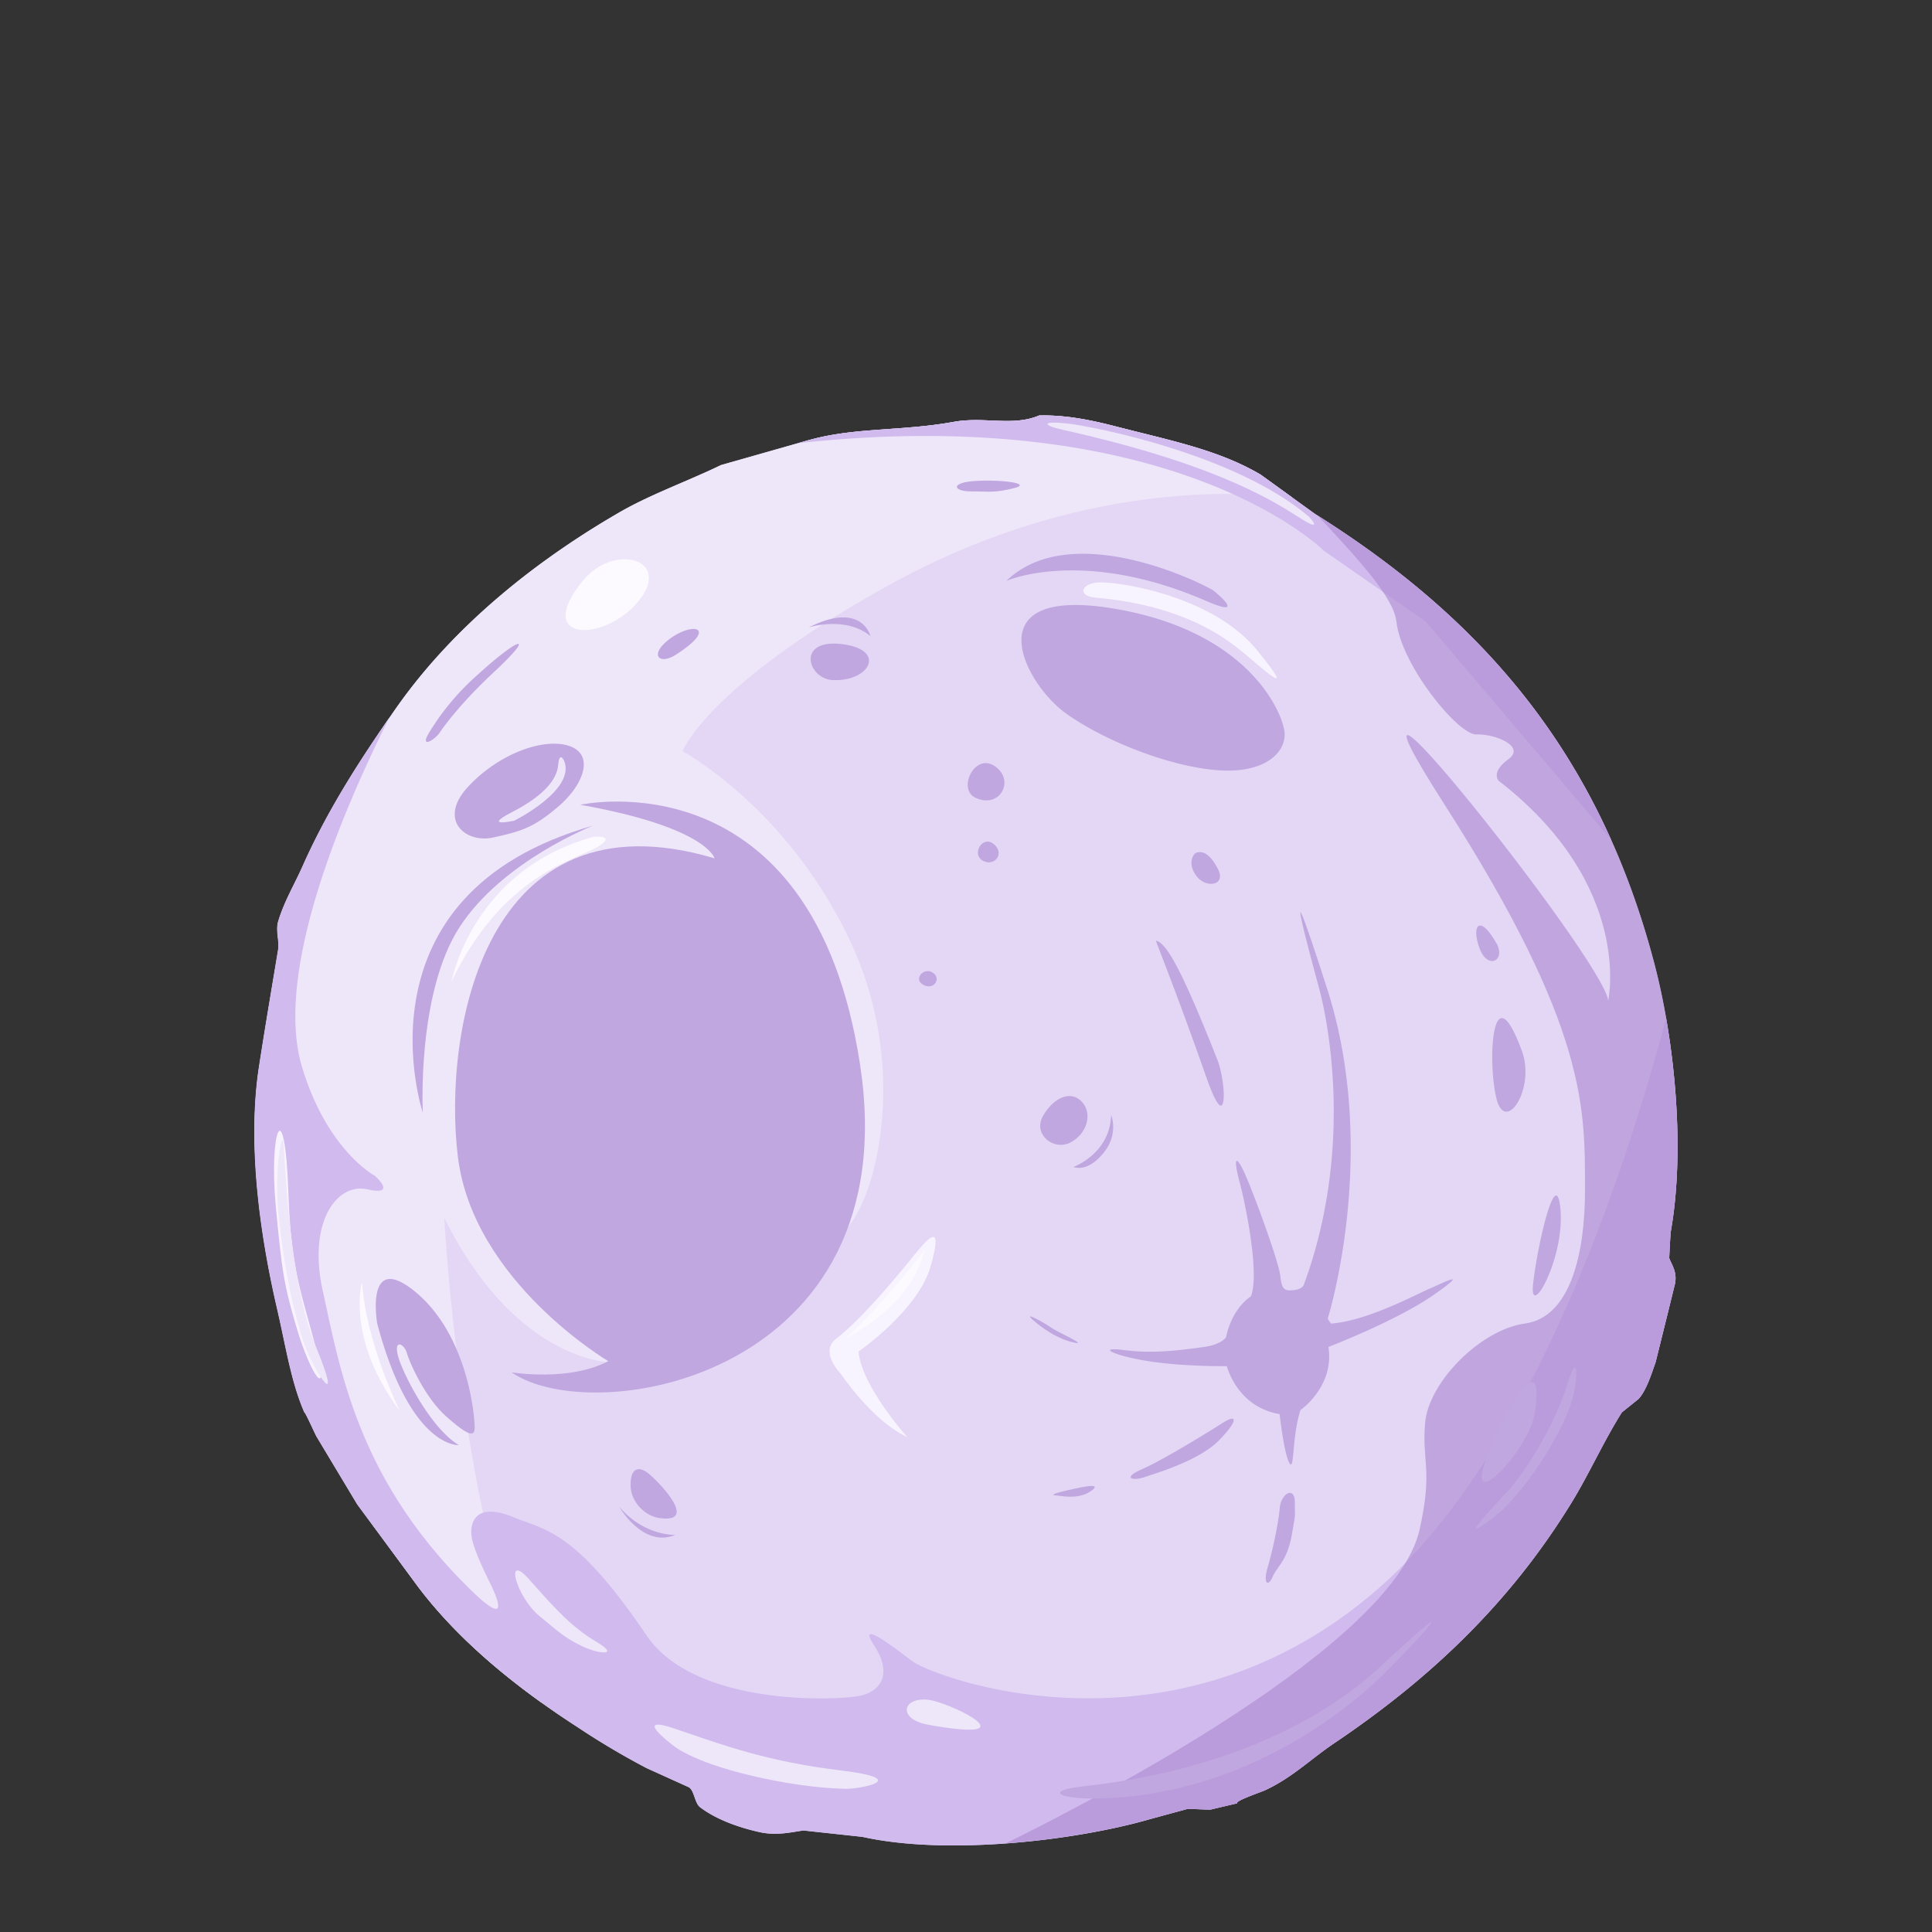 <svg id="Assets" xmlns="http://www.w3.org/2000/svg" viewBox="0 0 800 800"><rect x="0" y="0" width="800" height="800" fill="#333333" stroke="none"/><defs><style>.cls-1{fill:#e3d7f5;}.cls-2{fill:#eee6f9;}.cls-3{fill:#c0a7e0;}.cls-4{fill:#d1baed;}.cls-5{opacity:0.63;}.cls-6{fill:#ad89d3;}.cls-7{fill:#f8f4ff;}.cls-8{fill:#fdfaff;}</style></defs><g id="Forma_5943" data-name="Forma 5943"><path class="cls-1" d="M691.77,510.33c6.27-35.12,1.42-80.07-6.62-110.89C662.07,311,612.86,255.68,544.47,212.76L522,196.54c-17.29-10.22-37.18-14.08-59.58-19.86-9.6-2.48-20.44-4.92-32.11-4.64-11,4.67-22.65.33-35.41,2.65-21.65,3.94-41.09,2.18-60.25,7.62l-36.08,10.26c-13.84,6.7-28.92,12-42,19.53-36,20.79-69.71,48.26-93,81.75-14.19,20.4-27.83,41.35-38.39,65.21-3.21,7.23-7.47,14.21-9.93,22.51-1.12,3.78.57,8.09,0,11.58-2.53,15.28-5.5,32.71-8,49-4.94,32.91.9,71.06,7.62,100,3.57,15.37,5.71,30,11.25,42.7.26-.42,4.23,8.55,5,9.93l16.88,28.13L173.08,657c17.41,23.08,41.58,42.36,66.2,58.26a316.66,316.66,0,0,0,28.47,16.88l17.54,7.95c2.27,1.48,2.3,6.49,4.64,8.27,6.4,4.87,15.49,8.25,24.49,10.26,6.71,1.5,12.29.25,18.21-.66l24.49,2.65c35,7.77,87.91,1.6,118.83-7.28L491.84,749l9.27.34,11.25-2.65c-1.33-.85,10-4.71,11.26-5.3,11.21-5.1,19-12.93,28.79-19.53,40-26.92,72.85-58.15,98.31-99.63,7.3-11.9,13.19-25.24,20.85-37.4l7-5.63c3.22-3.69,5.26-10.25,7-15.23q4-16.05,7.94-32.1c1.18-5.16-1.45-8.33-2.32-10.93C691.32,517.39,691.55,513.86,691.77,510.33Z"/></g><g id="Forma_5949" data-name="Forma 5949"><path class="cls-2" d="M522,196.54c-17.29-10.22-37.18-14.08-59.58-19.86-9.6-2.48-20.44-4.92-32.11-4.64-11,4.67-22.65.33-35.41,2.65-21.65,3.94-41.09,2.18-60.25,7.62l-36.08,10.26c-13.84,6.7-28.92,12-42,19.53-36,20.79-69.71,48.26-93,81.75-14.19,20.4-27.83,41.35-38.39,65.21-3.21,7.23-7.47,14.21-9.93,22.51-1.12,3.78.57,8.09,0,11.58-2.53,15.28-5.5,32.71-8,49-4.94,32.91.9,71.06,7.62,100,3.57,15.37,5.71,30,11.25,42.7.26-.42,4.23,8.55,5,9.93l16.88,28.13L173.08,657c13.78,18.27,31.79,34.15,50.91,47.86-33.64-74.33-40-200.45-40-200.45,31,62,71.49,59.91,71.49,59.91S336.7,520,349.18,510s28.74-65.78,2.64-120.82-69.17-78.11-69.17-78.11,9.71-26.41,83.74-67.86c73.83-41.34,138.92-40.64,168.62-37.27Z"/></g><g id="Forma_5947" data-name="Forma 5947"><path class="cls-3" d="M356.13,440.82c-19.67-129-115.85-107.58-115.85-107.58,52.42,9.32,55.61,22.18,55.61,22.18-95.61-28.51-112.68,72.35-106.26,123.8s62.23,84.4,62.23,84.4c-16.12,8.6-40.05,4.64-40.05,4.64C246.17,592,375.79,569.8,356.13,440.82ZM190.3,383.89c17.75-27.39,55.27-42,55.27-42-100.63,28.61-70.5,118.83-70.5,118.83S172.53,411.27,190.3,383.89Z"/></g><g id="Forma_5944" data-name="Forma 5944"><path class="cls-4" d="M548.11,228l42.37,29.46,76.6,90.19c-26.67-59.45-68.67-101-122.61-134.87L522,196.54c-17.29-10.22-37.18-14.08-59.58-19.86-9.6-2.48-20.44-4.92-32.11-4.64-11,4.67-22.65.33-35.41,2.65-21.65,3.94-41.09,2.18-60.25,7.62l-4.25,1.2C486.85,166.47,548.11,228,548.11,228ZM691.77,510.33c4.89-27.39,3-60.76-1.86-88.74-15.73,59.34-53,175.47-115.32,232.73-85.87,78.87-187.93,40.34-197,33.43s-22.75-17.26-15.55-6.29,3.5,19-6.62,20.85-67.89,4.12-87.72-25.15c-29.35-43.32-41.41-43.37-55.28-49-15.62-6.34-17.76,2.43-17.21,7.61s5.56,15.35,7.61,19.53,9.62,20-7.28,3.64c-47.25-45.77-54.59-91.34-61.9-124.46-6.29-28.52,5.87-44.85,18.54-42s3-5.63,3-5.63-19.71-10.45-30.12-45c-11.73-38.94,16.33-105.2,36.13-144.69-13.38,19.38-26.13,39.35-36.13,61.94-3.21,7.23-7.47,14.21-9.93,22.51-1.12,3.78.57,8.09,0,11.58-2.53,15.28-5.5,32.71-8,49-4.94,32.91.9,71.06,7.62,100,3.57,15.37,5.71,30,11.25,42.7.26-.42,4.23,8.55,5,9.93l16.88,28.13L173.08,657c17.41,23.08,41.58,42.36,66.2,58.26a316.66,316.66,0,0,0,28.47,16.88l17.54,7.95c2.27,1.48,2.3,6.49,4.64,8.27,6.4,4.87,15.49,8.25,24.49,10.26,6.71,1.5,12.29.25,18.21-.66l24.49,2.65c35,7.77,87.91,1.6,118.83-7.28L491.84,749l9.27.34,11.25-2.65c-1.33-.85,10-4.71,11.26-5.3,11.21-5.1,19-12.93,28.79-19.53,40-26.92,72.85-58.15,98.31-99.63,7.3-11.9,13.19-25.24,20.85-37.4l7-5.63c3.22-3.69,5.26-10.25,7-15.23q4-16.05,7.94-32.1c1.18-5.16-1.45-8.33-2.32-10.93C691.32,517.39,691.55,513.86,691.77,510.33Z"/></g><g id="Forma_5943-2" data-name="Forma 5943" class="cls-5"><path class="cls-6" d="M691.77,510.33c6.27-35.12,1.42-80.07-6.62-110.89-23-88-71.77-143.17-139.59-186,16.19,17.38,31.55,33.76,32.67,44,2,18,25.61,47,33.1,46.67S632,309,624.57,314.38s-4,8.93-4,8.93c56,43.29,45.35,91,45.35,91-1.77-16.9-126.92-173.51-67.53-80.77s57.81,126.07,57.93,158.55c.1,27.85-6.43,53.43-24.83,55.94s-39.83,24.18-41.37,41.05c-1.47,16.08,3.33,19.36-2.32,44.35-10.77,47.68-134.61,111.79-171.24,129.82,22-1.62,43.55-5.45,59.36-10L491.84,749l9.27.34,11.25-2.65c-1.33-.85,10-4.71,11.26-5.3,11.21-5.1,19-12.93,28.79-19.53,40-26.92,72.85-58.15,98.31-99.63,7.3-11.9,13.19-25.24,20.85-37.4l7-5.63c3.22-3.69,5.26-10.25,7-15.23q4-16.05,7.94-32.1c1.18-5.16-1.45-8.33-2.32-10.93C691.32,517.39,691.55,513.86,691.77,510.33Z"/></g><g id="Forma_5945" data-name="Forma 5945"><path class="cls-3" d="M278,264.06c-9.57,6.69-5.44,11.75,2,6.95C297,260.07,287.58,257.38,278,264.06Zm70.5,2.65c-18.88-2.23-14.06,14.45-3.64,14.9C360.19,282.27,367.41,268.94,348.51,266.71Zm-92,357.37s9.87,17.07,23.1,11.48C279.63,635.56,267,636.18,256.53,624.08ZM386.25,402.75c-3.65-2.43-8.21,2.61-4,5C386.72,410.2,389.9,405.19,386.25,402.75Zm33.43-200.58c8.38-2-5.43-3.68-15.89-3s-9.11,4.33-1.65,4.3S411.3,204.21,419.68,202.17Zm-84.74,57.59s15.32-4.84,25.49,3.64C360.43,263.4,357,248.74,334.94,259.76Zm284.67,195c3.71,15.23,16.29-4,10.59-19.53C617.77,401.29,615.89,439.5,619.61,454.72ZM614,608.64c-3.9,15.75,19.4-9.35,21.52-23.5C640.51,551.51,617.88,592.89,614,608.64ZM235.77,308.91c-10.43-3.58-29,3-41.84,16.74s-1.26,23.71,10.29,21.14,16.75-4,27.17-13S246.19,312.48,235.77,308.91ZM646.09,500.07c-1.88-17.61-9.45,15.46-11.26,31.44S648.3,520.8,646.09,500.07ZM411.41,349.46c-4.73-3.73-9.28,4.52-4.31,7S416.13,353.19,411.41,349.46Zm-240,185C151,518.16,156.2,548.06,156.2,548.06,170.05,600,190,598.38,190,598.38c-11.62-6.89-23.19-29.53-25.15-36.74s2.41-5.49,3.64-1.33,7.48,18.36,16.22,26.15c13,11.56,12.13,7,11.58.66S191.87,550.82,171.43,534.49Zm10.59-231c2-3,9.21-12.79,22.51-25.15,17.49-16.27,11.13-15.18-6.62,1a103.52,103.52,0,0,0-19.86,23.5C173.23,310.42,180,306.45,182,303.45Zm437.59,87.06c-6.93-12.19-10.37-7.34-7,2S623.73,397.76,619.61,390.51Zm-351,219.67c-4.29-3.48-7.59-2.13-7.47,4.93s6.2,12.62,11.72,13.43C289.7,631.05,272.86,613.67,268.57,610.18ZM474,611.62c5.27-1.79,22.62-6.88,30.78-15.23s7.47-11,1.65-7.28-25,15.54-33.43,19.2S468.7,613.4,474,611.62Zm98,78.11c-44.08,40.9-107.25,48.06-123.79,50s-8.78,5.28,6.29,5c65.45-1.37,109.2-42.92,116.18-49.32S616,648.84,571.94,689.73ZM451.46,617.58c5.9-3.93-3.87-1.75-8.61-.67s-8.48,2.09-5.63,2.32S446.41,620.93,451.46,617.58Zm78.45,6.95c-.55,6.31-3,17.8-5,24.49s.2,8.28,2,4,6.08-6.71,7.94-17.21,1.25-6.5,1.32-13.57S530.45,618.21,529.91,624.53Zm-94.67-74.81c-3-2.1-12.71-7.49-6.95-2.65,6.14,5.16,11.94,8,16.88,8.94S438.27,551.82,435.24,549.72Zm213.5,24.16c-4.18,13.64-15.37,33.81-24.83,44s-19.8,21.35-6,10.92,31.73-39.12,34.1-53.29C653.39,567.51,652.91,560.25,648.74,573.88ZM412.07,317.35c-8.41-5.94-15.68,9.31-8.28,12.91C413.88,335.17,420.47,323.3,412.07,317.35Zm179.4,216.48c-5.27,2.25-25.55,13.23-40.38,14.23l-1.32-2s21.67-68.75-.34-137-4.38-4.28-3,1,15.83,61.45-6.62,122.14c0,0-.81,1.72-4,2s-5.05.56-5.62-5.62-12.3-37.91-15.56-44.36-3.72-3.65-1.32,5.3,8.42,38.2,4.63,47.33c0,0-7.59,4.33-10.26,16.88,0,0-1.93,3-8.94,4-9.61,1.3-20.91,2.9-33.1,1.33s-4.36,2.38,10.26,4.63,32.11,2,32.11,2,4.17,16.9,21.85,19.86c0,0,1.78,16.08,4,20.19s1-10.66,4.63-21.85c0,0,14.14-9.78,11.59-26.15,0,0,28.38-10.86,44-21.84S596.74,531.59,591.47,533.83ZM447.82,456.05c-4.5-4.56-11.42-1.73-15.89,5.95s4.51,14.88,11.58,10.93S452.31,460.6,447.82,456.05Zm30.78-66.54c8.23,21.4,13.12,34.41,21.18,57.27,8.66,24.55,8.14,1.77,4.31-7.95C488.14,398.4,482.52,390.33,478.6,389.51Zm20.85-140.67c16.6,7.21,5.14-2.65,3-4.31s-58.07-30.68-85.73-4C416.7,240.56,448.07,226.5,499.45,248.84Zm-57.92,46.67c17.28,12.24,44.91,22.46,63.88,23.5s27.3-7.84,26.48-15.89-14.9-42.25-71.83-51.3S424.24,283.27,441.53,295.51Zm15.55,181.72c6.29-7.84,3-15.56,3-15.56-.38,16-15.55,21.52-15.55,21.52S450.1,485.94,457.08,477.23Zm47.34-117.18c-5.06-10.15-9.6-6.62-9.6-6.62s-3.52,3.27.33,8.94S507.8,366.85,504.42,360.05Z"/></g><g id="Forma_5946" data-name="Forma 5946"><path class="cls-7" d="M119.46,494.77c-1.51-44.43-8.13-26.13-5.3,4.31,2.53,27.12,3.41,33.23,8.94,51.63s13.36,29.83,8,8.61C125.07,535.9,120.53,526.29,119.46,494.77ZM520.31,269c-18.77-22.85-58.86-28.49-65.87-27.81s-8.29,5.63-.67,6.29c38.33,3.34,55.78,18.41,61.57,23.17S539.07,291.88,520.31,269ZM378.64,519.6c-6.54,8.16-21.77,26.58-32.44,34.75-7.07,5.41,2,14.57,2,14.57s12.81,19.32,27.48,26.15c0,0-18.9-21-20.19-35.42,0,0,24.54-16.93,29.79-35.09S385.17,511.44,378.64,519.6Z"/></g><g id="Forma_5949-2" data-name="Forma 5949"><path class="cls-8" d="M245.9,346.48C195.45,360.16,187,406.39,187,406.39c20.95-44.09,51.55-50.5,60.24-55.6S245.9,346.48,245.9,346.48ZM165.47,584.14s-14-28.34-15.56-53.29C149.91,530.85,143.06,554,165.47,584.14Zm184-29.37c3.59-2.78,26.75-12.7,33.48-37.16C382.94,517.61,364.29,542,349.46,554.77ZM241.27,240.56c-20.62,25.42,9.11,25.61,23.17,8.28S254.24,224.58,241.27,240.56Z"/></g><g id="Forma_5945_copia" data-name="Forma 5945 copia"><path class="cls-2" d="M233.59,315s-2-4.21-2.47,1.8-6.07,12.76-19,19.42.84,3.6.84,3.6S238.57,327.1,233.59,315ZM246.9,679.8c-10.14-5.95-17.58-14.26-27.48-25.48-11-12.47-5.61,7.12,4,14.89,6.74,5.47,9.74,8.6,17.21,12.25S257,685.76,246.9,679.8ZM117.47,473.92c-.57-7.78-4.16,10.61-2,30.45,2.51,22.91,6.45,40.45,10.59,52.3s16.64,29.77,4.63.66C119.68,530.58,118.05,481.7,117.47,473.92ZM542.15,214.08C511.71,188,452.2,176.45,441.86,175.35s-10.72.63-1.66,2.65c67.35,15,90.05,31.56,99,37.07S542.15,214.08,542.15,214.08ZM387.9,704.63c-13.25-4.09-18.18,6.93-3.31,9.6C422.49,721,401.16,708.72,387.9,704.63ZM348.18,733.1c-30.39-3.68-48.2-10.27-68.51-17.22-18.31-6.26-1.66,6.29-1.66,6.29s6.94,7,33.76,13.24c20.33,4.71,33.1,5.15,38.4,5.3S378.57,736.77,348.18,733.1Z"/></g></svg>